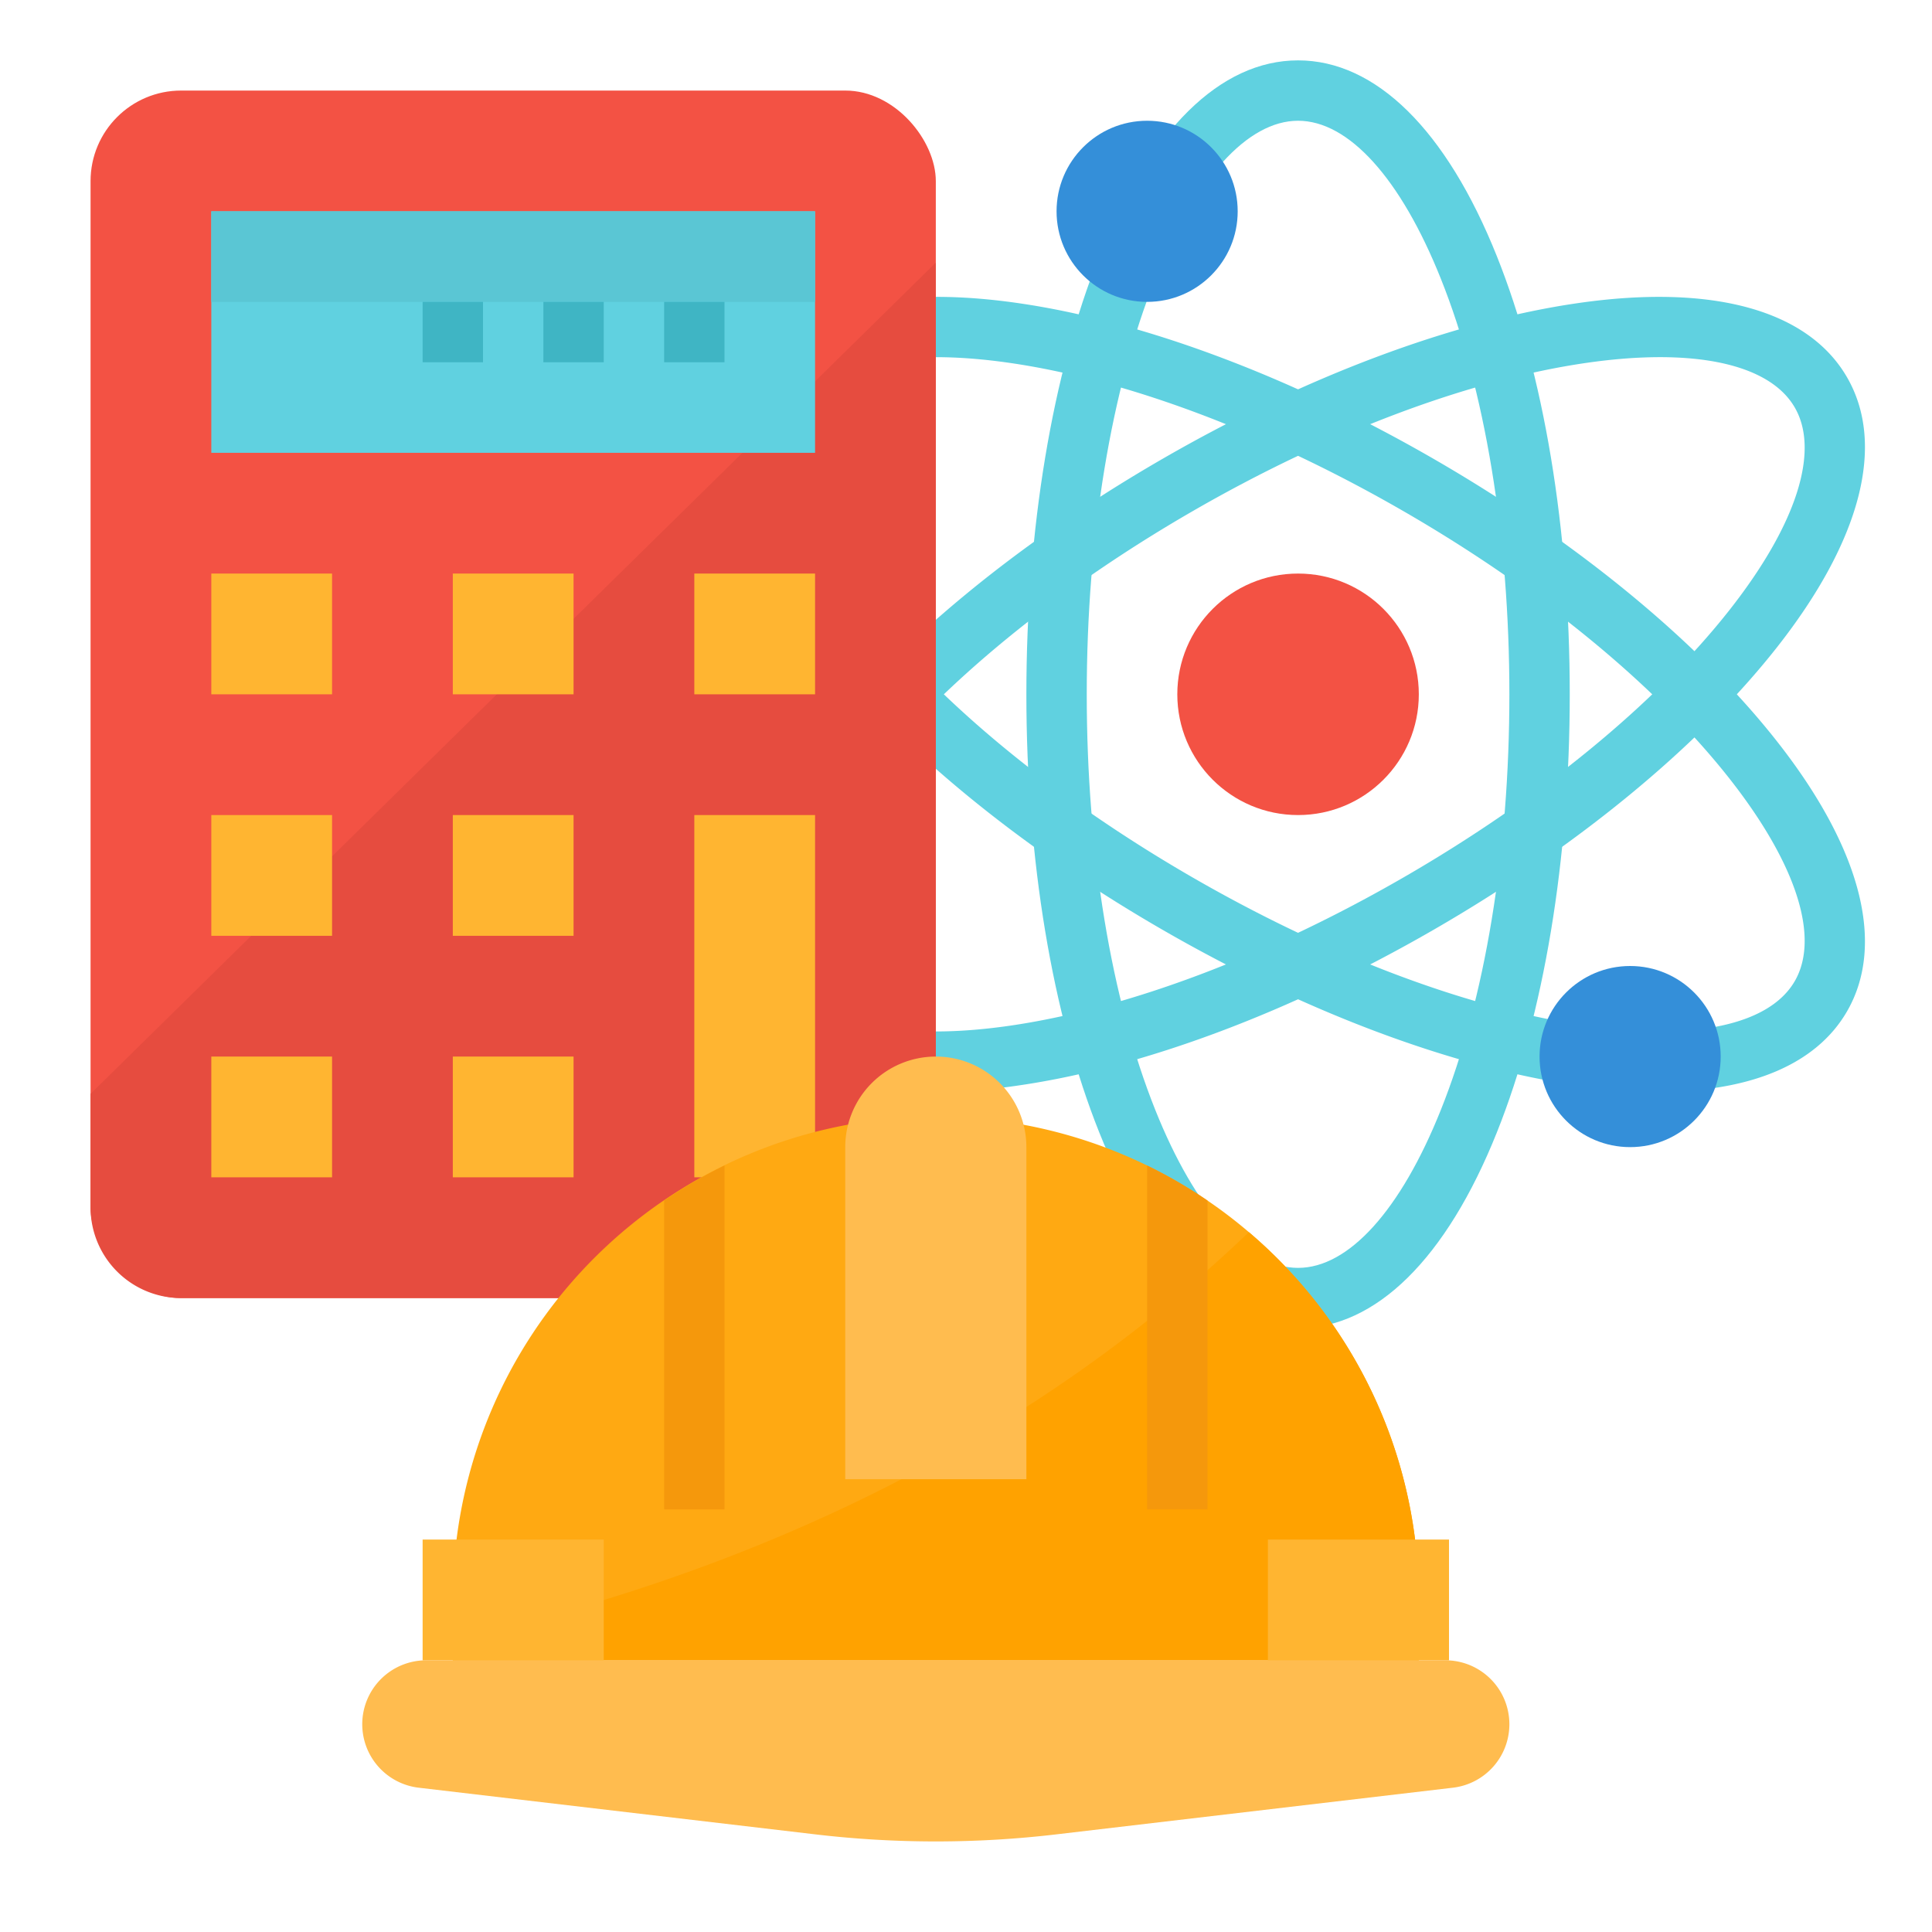 <svg height="512" viewBox="0 0 512 512" width="512" xmlns="http://www.w3.org/2000/svg"><g id="Flat"><circle cx="344" cy="184" fill="#f35244" r="32"/><path d="m344 352c-20.588 0-39.3-18.429-52.683-51.892-12.457-31.142-19.317-72.377-19.317-116.108s6.86-84.966 19.317-116.108c13.383-33.463 32.095-51.892 52.683-51.892s39.3 18.429 52.683 51.892c12.457 31.142 19.317 72.377 19.317 116.108s-6.86 84.966-19.317 116.108c-13.383 33.463-32.095 51.892-52.683 51.892zm0-320c-13.4 0-27.192 15.248-37.827 41.834-11.719 29.297-18.173 68.422-18.173 110.166s6.454 80.869 18.173 110.166c10.635 26.586 24.427 41.834 37.827 41.834s27.192-15.248 37.827-41.834c11.719-29.297 18.173-68.422 18.173-110.166s-6.454-80.869-18.173-110.166c-10.635-26.586-24.422-41.834-37.827-41.834z" fill="#60d1e0"/><path d="m248.326 289.325c-24.372 0-41.73-7.316-49.818-21.325-10.294-17.83-3.69-43.247 18.6-71.57 20.742-26.36 53.022-52.918 90.894-74.784 37.87-21.865 77.011-36.546 110.209-41.325 35.676-5.141 60.989 1.85 71.281 19.679s3.69 43.247-18.6 71.57c-20.742 26.36-53.022 52.918-90.894 74.784s-77.011 36.546-110.209 41.325a151.178 151.178 0 0 1 -21.463 1.646zm67.674-153.825c-36.151 20.873-66.807 46.024-86.32 70.822-17.707 22.5-24.019 42.067-17.317 53.676s26.805 15.925 55.144 11.842c31.232-4.5 68.342-18.472 104.493-39.344s66.807-46.024 86.32-70.822c17.707-22.5 24.019-42.067 17.317-53.676s-26.8-15.924-55.144-11.842c-31.232 4.502-68.342 18.474-104.493 39.344z" fill="#60d1e0"/><path d="m439.674 289.325a151.178 151.178 0 0 1 -21.463-1.646c-33.2-4.783-72.339-19.46-110.211-41.325-37.872-21.866-70.152-48.424-90.894-74.784-22.288-28.323-28.892-53.74-18.6-71.57s35.608-24.818 71.282-19.679c33.2 4.783 72.339 19.46 110.211 41.325s70.152 48.424 90.894 74.784c22.288 28.323 28.892 53.74 18.6 71.57-8.088 14.008-25.45 21.325-49.819 21.325zm-123.674-56.825c36.151 20.872 73.261 34.844 104.493 39.344 28.342 4.084 48.441-.233 55.144-11.842s.39-31.173-17.317-53.676c-19.513-24.8-50.169-49.949-86.32-70.822s-73.261-34.844-104.493-39.344c-28.341-4.084-48.441.234-55.144 11.842s-.39 31.173 17.317 53.676c19.513 24.8 50.169 49.949 86.32 70.822z" fill="#60d1e0"/><circle cx="304" cy="56" fill="#348fd9" r="24"/><circle cx="432" cy="280" fill="#348fd9" r="24"/><rect fill="#f35244" height="320" rx="24" width="224" x="24" y="24"/><path d="m248 69.6v250.4a24.006 24.006 0 0 1 -24 24h-176a24.006 24.006 0 0 1 -24-24v-30.13z" fill="#e64c3f"/><g fill="#ffb531"><path d="m56 280h32v32h-32z"/><path d="m120 280h32v32h-32z"/><path d="m56 216h32v32h-32z"/><path d="m120 216h32v32h-32z"/><path d="m184 216h32v96h-32z"/><path d="m56 152h32v32h-32z"/><path d="m120 152h32v32h-32z"/><path d="m184 152h32v32h-32z"/></g><path d="m56 56h160v64h-160z" fill="#60d1e0"/><path d="m56 56h160v24h-160z" fill="#5ac6d4"/><path d="m176 80h16v16h-16z" fill="#3fb5c4"/><path d="m144 80h16v16h-16z" fill="#3fb5c4"/><path d="m112 80h16v16h-16z" fill="#3fb5c4"/><path d="m376 424v16h-256v-16a127.931 127.931 0 0 1 200-105.84 125.831 125.831 0 0 1 10.96 8.37q3.915 3.33 7.55 6.96a127.637 127.637 0 0 1 37.49 90.51z" fill="#ffa912"/><path d="m376 424v16h-256v-5.38c77.29-17.38 151.37-51.02 210.96-108.09q3.915 3.33 7.55 6.96a127.637 127.637 0 0 1 37.49 90.51z" fill="#ffa200"/><path d="m272 392h-48v-88a24 24 0 0 1 24-24 24 24 0 0 1 24 24z" fill="#ffbc4f"/><path d="m385.041 473.76-105.151 12.371a272.97 272.97 0 0 1 -31.89 1.869 272.97 272.97 0 0 1 -31.89-1.869l-105.151-12.371a16.939 16.939 0 0 1 -14.959-16.822 16.937 16.937 0 0 1 16.938-16.938h270.124a16.937 16.937 0 0 1 16.938 16.938 16.939 16.939 0 0 1 -14.959 16.822z" fill="#ffbc4f"/><path d="m192 308.87v91.13h-16v-81.84a128.95 128.95 0 0 1 16-9.29z" fill="#f5980c"/><path d="m320 318.16v81.84h-16v-91.13a128.95 128.95 0 0 1 16 9.29z" fill="#f5980c"/><path d="m112 408h48v32h-48z" fill="#ffb531"/><path d="m336 408h48v32h-48z" fill="#ffb531"/></g></svg>